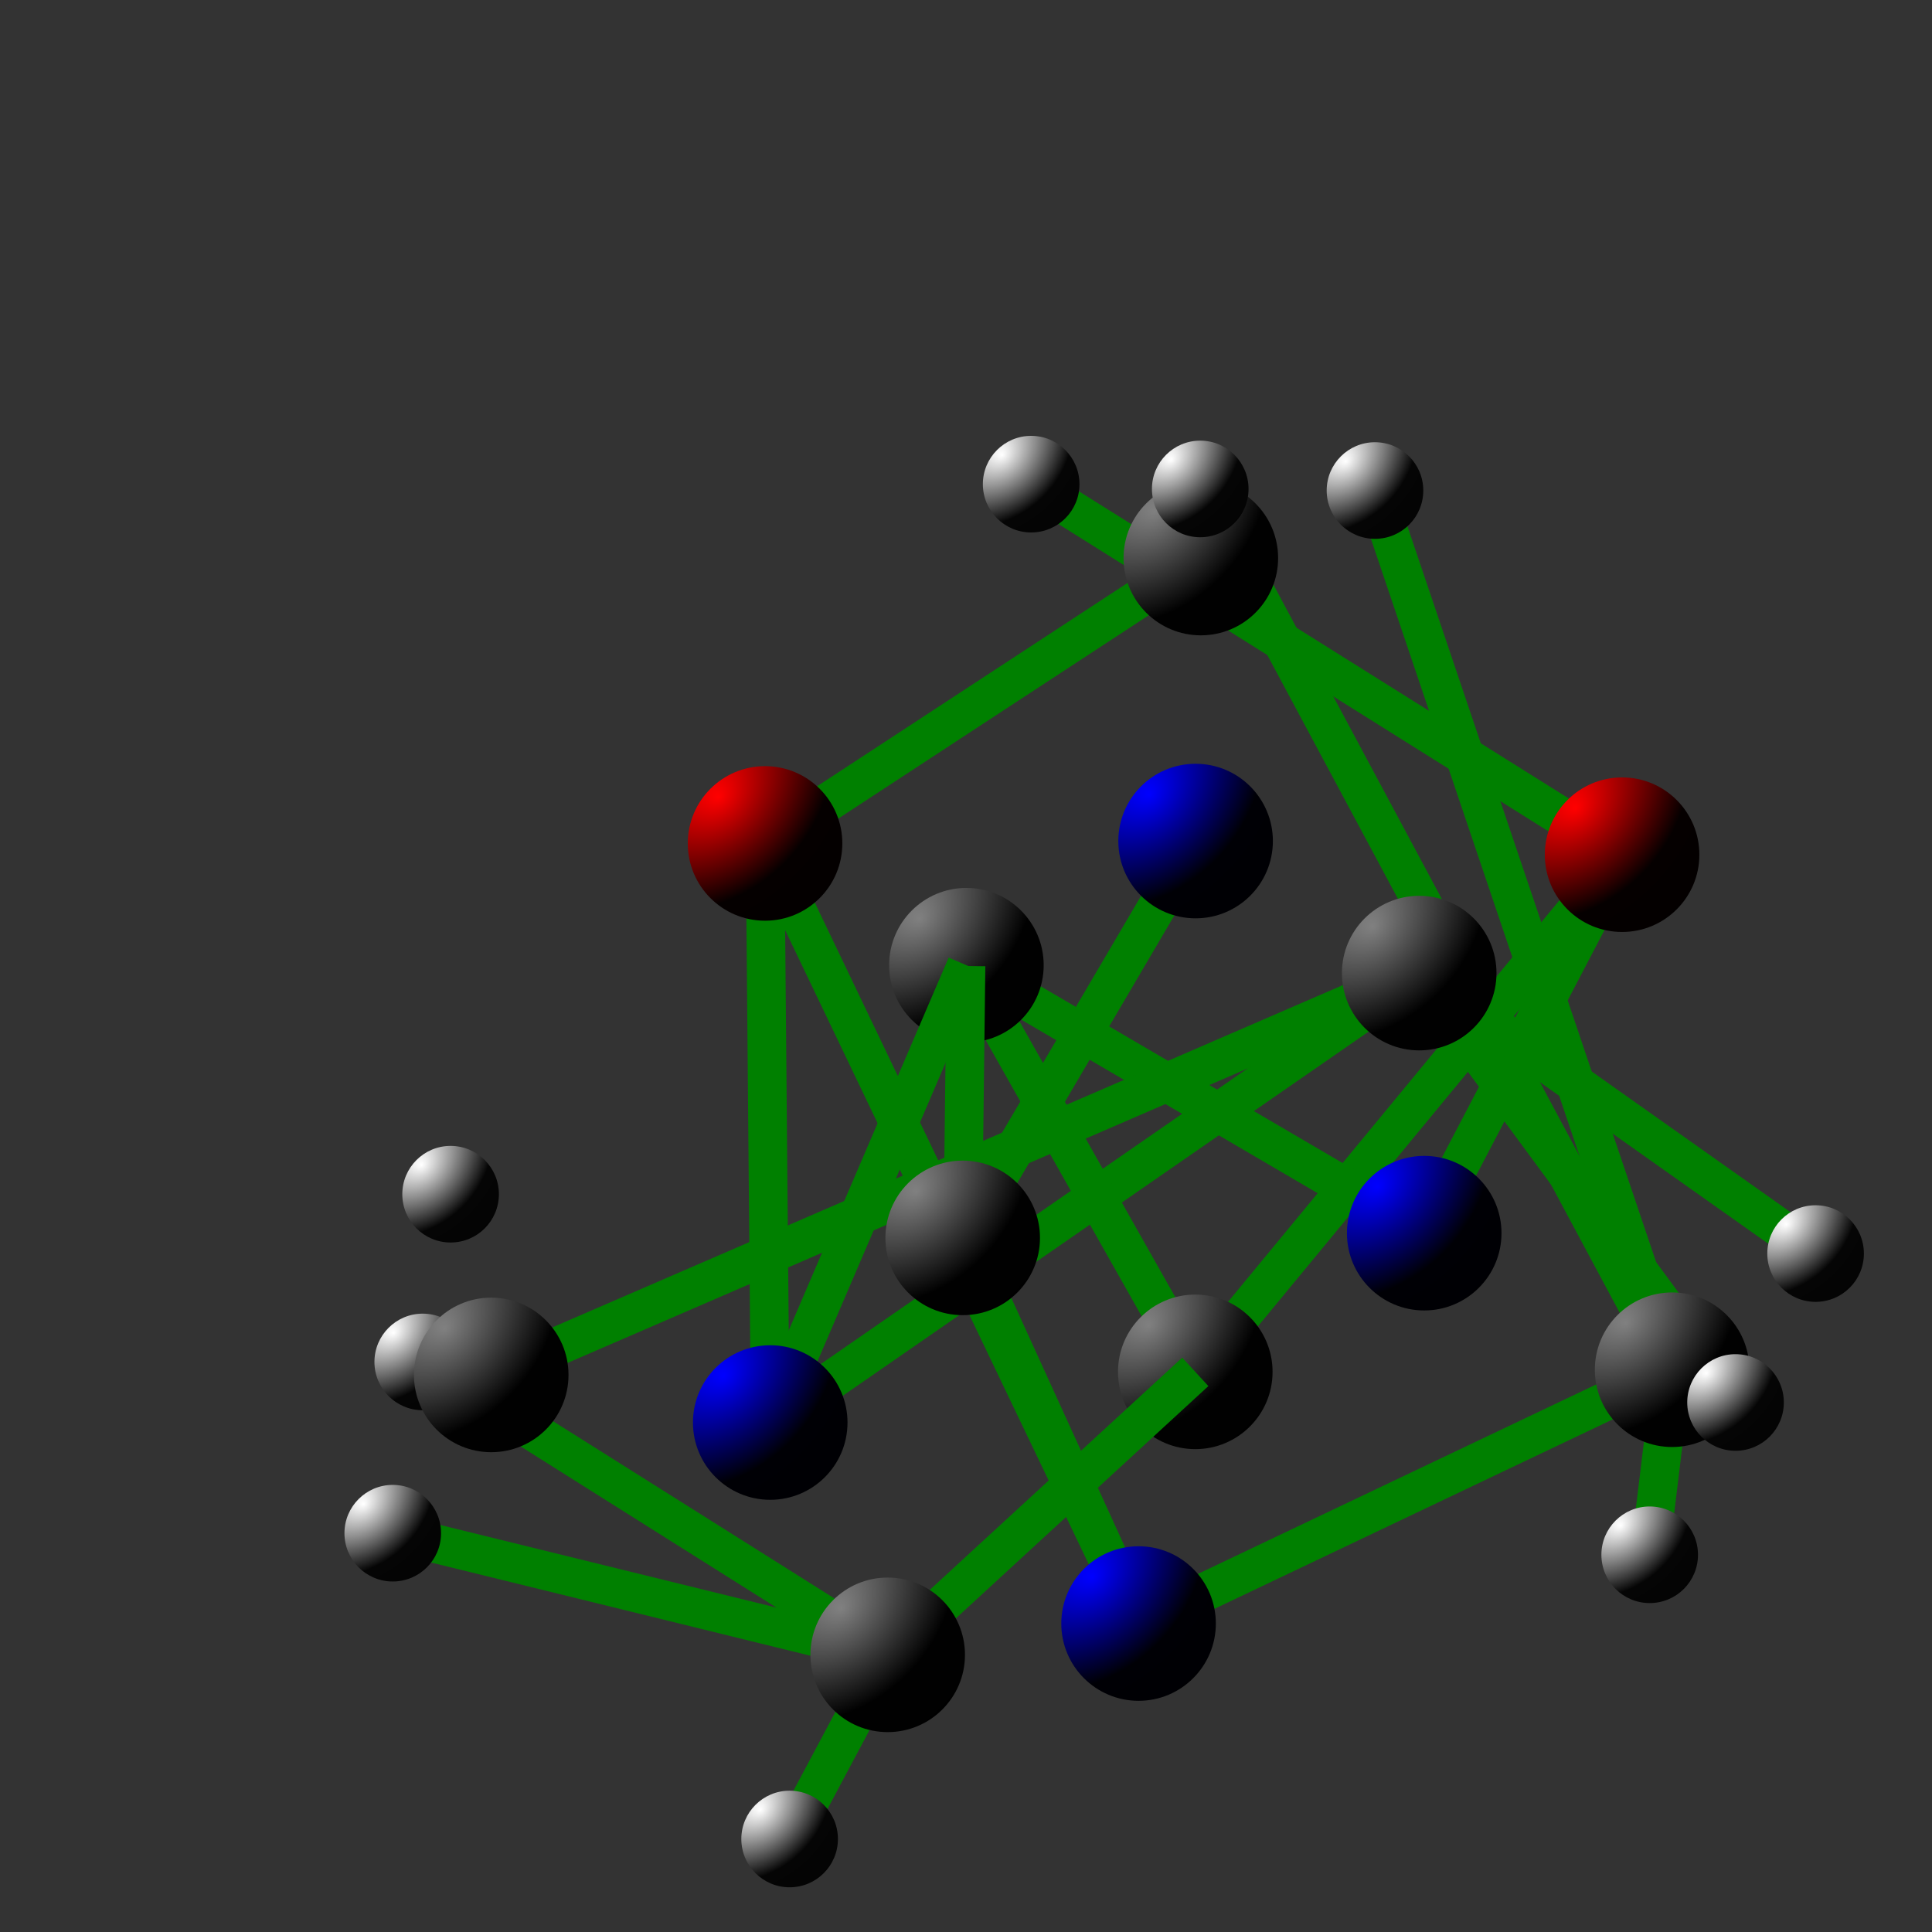 <svg version="1.1" width="1000" height="1000"
xmlns="http://www.w3.org/2000/svg">
                <rect width="100%" height="100%" fill="#333333" stroke="none"/>
                <radialGradient id="Hydrogen" cx="-50%" cy="-50%" r="220%" fx="20%" fy="20%">
                    <stop offset="0%" stop-color="#FFFFFF"/>
                    <stop offset="50%" stop-color="#050505"/>
                    <stop offset="100%" stop-color="#020202"/>
                </radialGradient>
            
                <radialGradient id="Carbon" cx="-50%" cy="-50%" r="220%" fx="20%" fy="20%">
                    <stop offset="0%" stop-color="#808080"/>
                    <stop offset="50%" stop-color="#010101"/>
                    <stop offset="100%" stop-color="#000000"/>
                </radialGradient>
            
                <radialGradient id="Nitrogen" cx="-50%" cy="-50%" r="220%" fx="20%" fy="20%">
                    <stop offset="0%" stop-color="#0000FF"/>
                    <stop offset="50%" stop-color="#000005"/>
                    <stop offset="100%" stop-color="#000002"/>
                </radialGradient>
            
                <radialGradient id="Oxygen" cx="-50%" cy="-50%" r="220%" fx="20%" fy="20%">
                    <stop offset="0%" stop-color="#FF0000"/>
                    <stop offset="50%" stop-color="#050000"/>
                    <stop offset="100%" stop-color="#020000"/>
                </radialGradient>
              <polygon points="874.30,704.25 856.68,713.69 612.43,257.80 630.05,248.36" fill="green"/>
  <circle cx="233.23" cy="618.12" r="25" fill="url(#Hydrogen)"/>
  <polygon points="728.80,511.84 740.36,495.52 945.53,640.68 933.97,657.00" fill="green"/>
  <polygon points="855.56,707.77 875.42,710.17 863.81,805.95 843.95,803.55" fill="green"/>
  <polygon points="461.86,846.83 457.08,866.25 200.90,803.29 205.68,783.87" fill="green"/>
  <polygon points="746.03,642.92 728.31,633.66 830.73,437.76 848.45,447.02" fill="green"/>
  <polygon points="626.39,716.44 610.97,703.70 831.88,436.02 847.30,448.76" fill="green"/>
  <polygon points="401.47,444.93 390.51,428.19 616.07,280.48 627.03,297.22" fill="green"/>
  <polygon points="495.16,508.22 505.26,490.96 742.22,629.66 732.12,646.92" fill="green"/>
  <polygon points="593.62,849.37 585.02,831.31 861.19,699.94 869.79,718.00" fill="green"/>
  <polygon points="506.91,645.79 489.67,635.67 610.22,430.27 627.46,440.39" fill="green"/>
  <polygon points="404.36,744.52 392.98,728.08 728.89,495.46 740.27,511.90" fill="green"/>
  <polygon points="730.61,494.50 738.55,512.86 258.23,720.84 250.29,702.48" fill="green"/>
  <polygon points="491.29,504.92 508.71,495.08 627.39,705.15 609.97,714.99" fill="green"/>
  <polygon points="508.90,504.56 491.10,495.44 491.31,495.03 509.11,504.15" fill="green"/>
  <circle cx="500.21" cy="499.59" r="40" fill="url(#Carbon)"/>
  <circle cx="618.68" cy="710.07" r="40" fill="url(#Carbon)"/>
  <polygon points="490.00,499.88 510.00,500.12 508.29,640.85 488.29,640.61" fill="green"/>
  <polygon points="598.34,836.02 580.30,844.66 386.97,440.88 405.01,432.24" fill="green"/>
  <polygon points="491.02,495.65 509.40,503.53 407.86,740.24 389.48,732.36" fill="green"/>
  <polygon points="489.19,644.88 507.39,636.58 598.42,836.19 580.22,844.49" fill="green"/>
  <polygon points="611.91,702.71 625.45,717.43 466.24,863.90 452.70,849.18" fill="green"/>
  <polygon points="408.67,736.21 388.67,736.39 385.99,436.65 405.99,436.47" fill="green"/>
  <polygon points="450.64,851.84 468.30,861.24 417.54,956.56 399.88,947.16" fill="green"/>
  <polygon points="874.96,705.77 856.02,712.17 702.22,257.10 721.16,250.70" fill="green"/>
  <polygon points="844.90,433.92 834.28,450.86 528.42,259.07 539.04,242.13" fill="green"/>
  <circle cx="711.69" cy="253.90" r="25" fill="url(#Hydrogen)"/>
  <polygon points="726.53,509.61 742.63,497.75 906.36,719.99 890.26,731.85" fill="green"/>
  <circle cx="533.73" cy="250.60" r="25" fill="url(#Hydrogen)"/>
  <circle cx="408.71" cy="951.86" r="25" fill="url(#Hydrogen)"/>
  <polygon points="464.80,848.08 454.14,865.00 213.48,713.40 224.14,696.48" fill="green"/>
  <circle cx="218.81" cy="704.94" r="25" fill="url(#Hydrogen)"/>
  <circle cx="203.29" cy="793.58" r="25" fill="url(#Hydrogen)"/>
  <circle cx="498.29" cy="640.73" r="40" fill="url(#Carbon)"/>
  <circle cx="734.58" cy="503.68" r="40" fill="url(#Carbon)"/>
  <circle cx="865.49" cy="708.97" r="40" fill="url(#Carbon)"/>
  <circle cx="621.55" cy="288.85" r="40" fill="url(#Carbon)"/>
  <circle cx="459.47" cy="856.54" r="40" fill="url(#Carbon)"/>
  <circle cx="254.26" cy="711.66" r="40" fill="url(#Carbon)"/>
  <circle cx="898.31" cy="725.92" r="25" fill="url(#Hydrogen)"/>
  <circle cx="939.75" cy="648.84" r="25" fill="url(#Hydrogen)"/>
  <circle cx="853.88" cy="804.75" r="25" fill="url(#Hydrogen)"/>
  <circle cx="621.24" cy="253.08" r="25" fill="url(#Hydrogen)"/>
  <circle cx="395.99" cy="436.56" r="40" fill="url(#Oxygen)"/>
  <circle cx="839.59" cy="442.39" r="40" fill="url(#Oxygen)"/>
  <circle cx="398.67" cy="736.30" r="40" fill="url(#Nitrogen)"/>
  <circle cx="737.17" cy="638.29" r="40" fill="url(#Nitrogen)"/>
  <circle cx="589.32" cy="840.34" r="40" fill="url(#Nitrogen)"/>
  <circle cx="618.84" cy="435.33" r="40" fill="url(#Nitrogen)"/>
</svg>